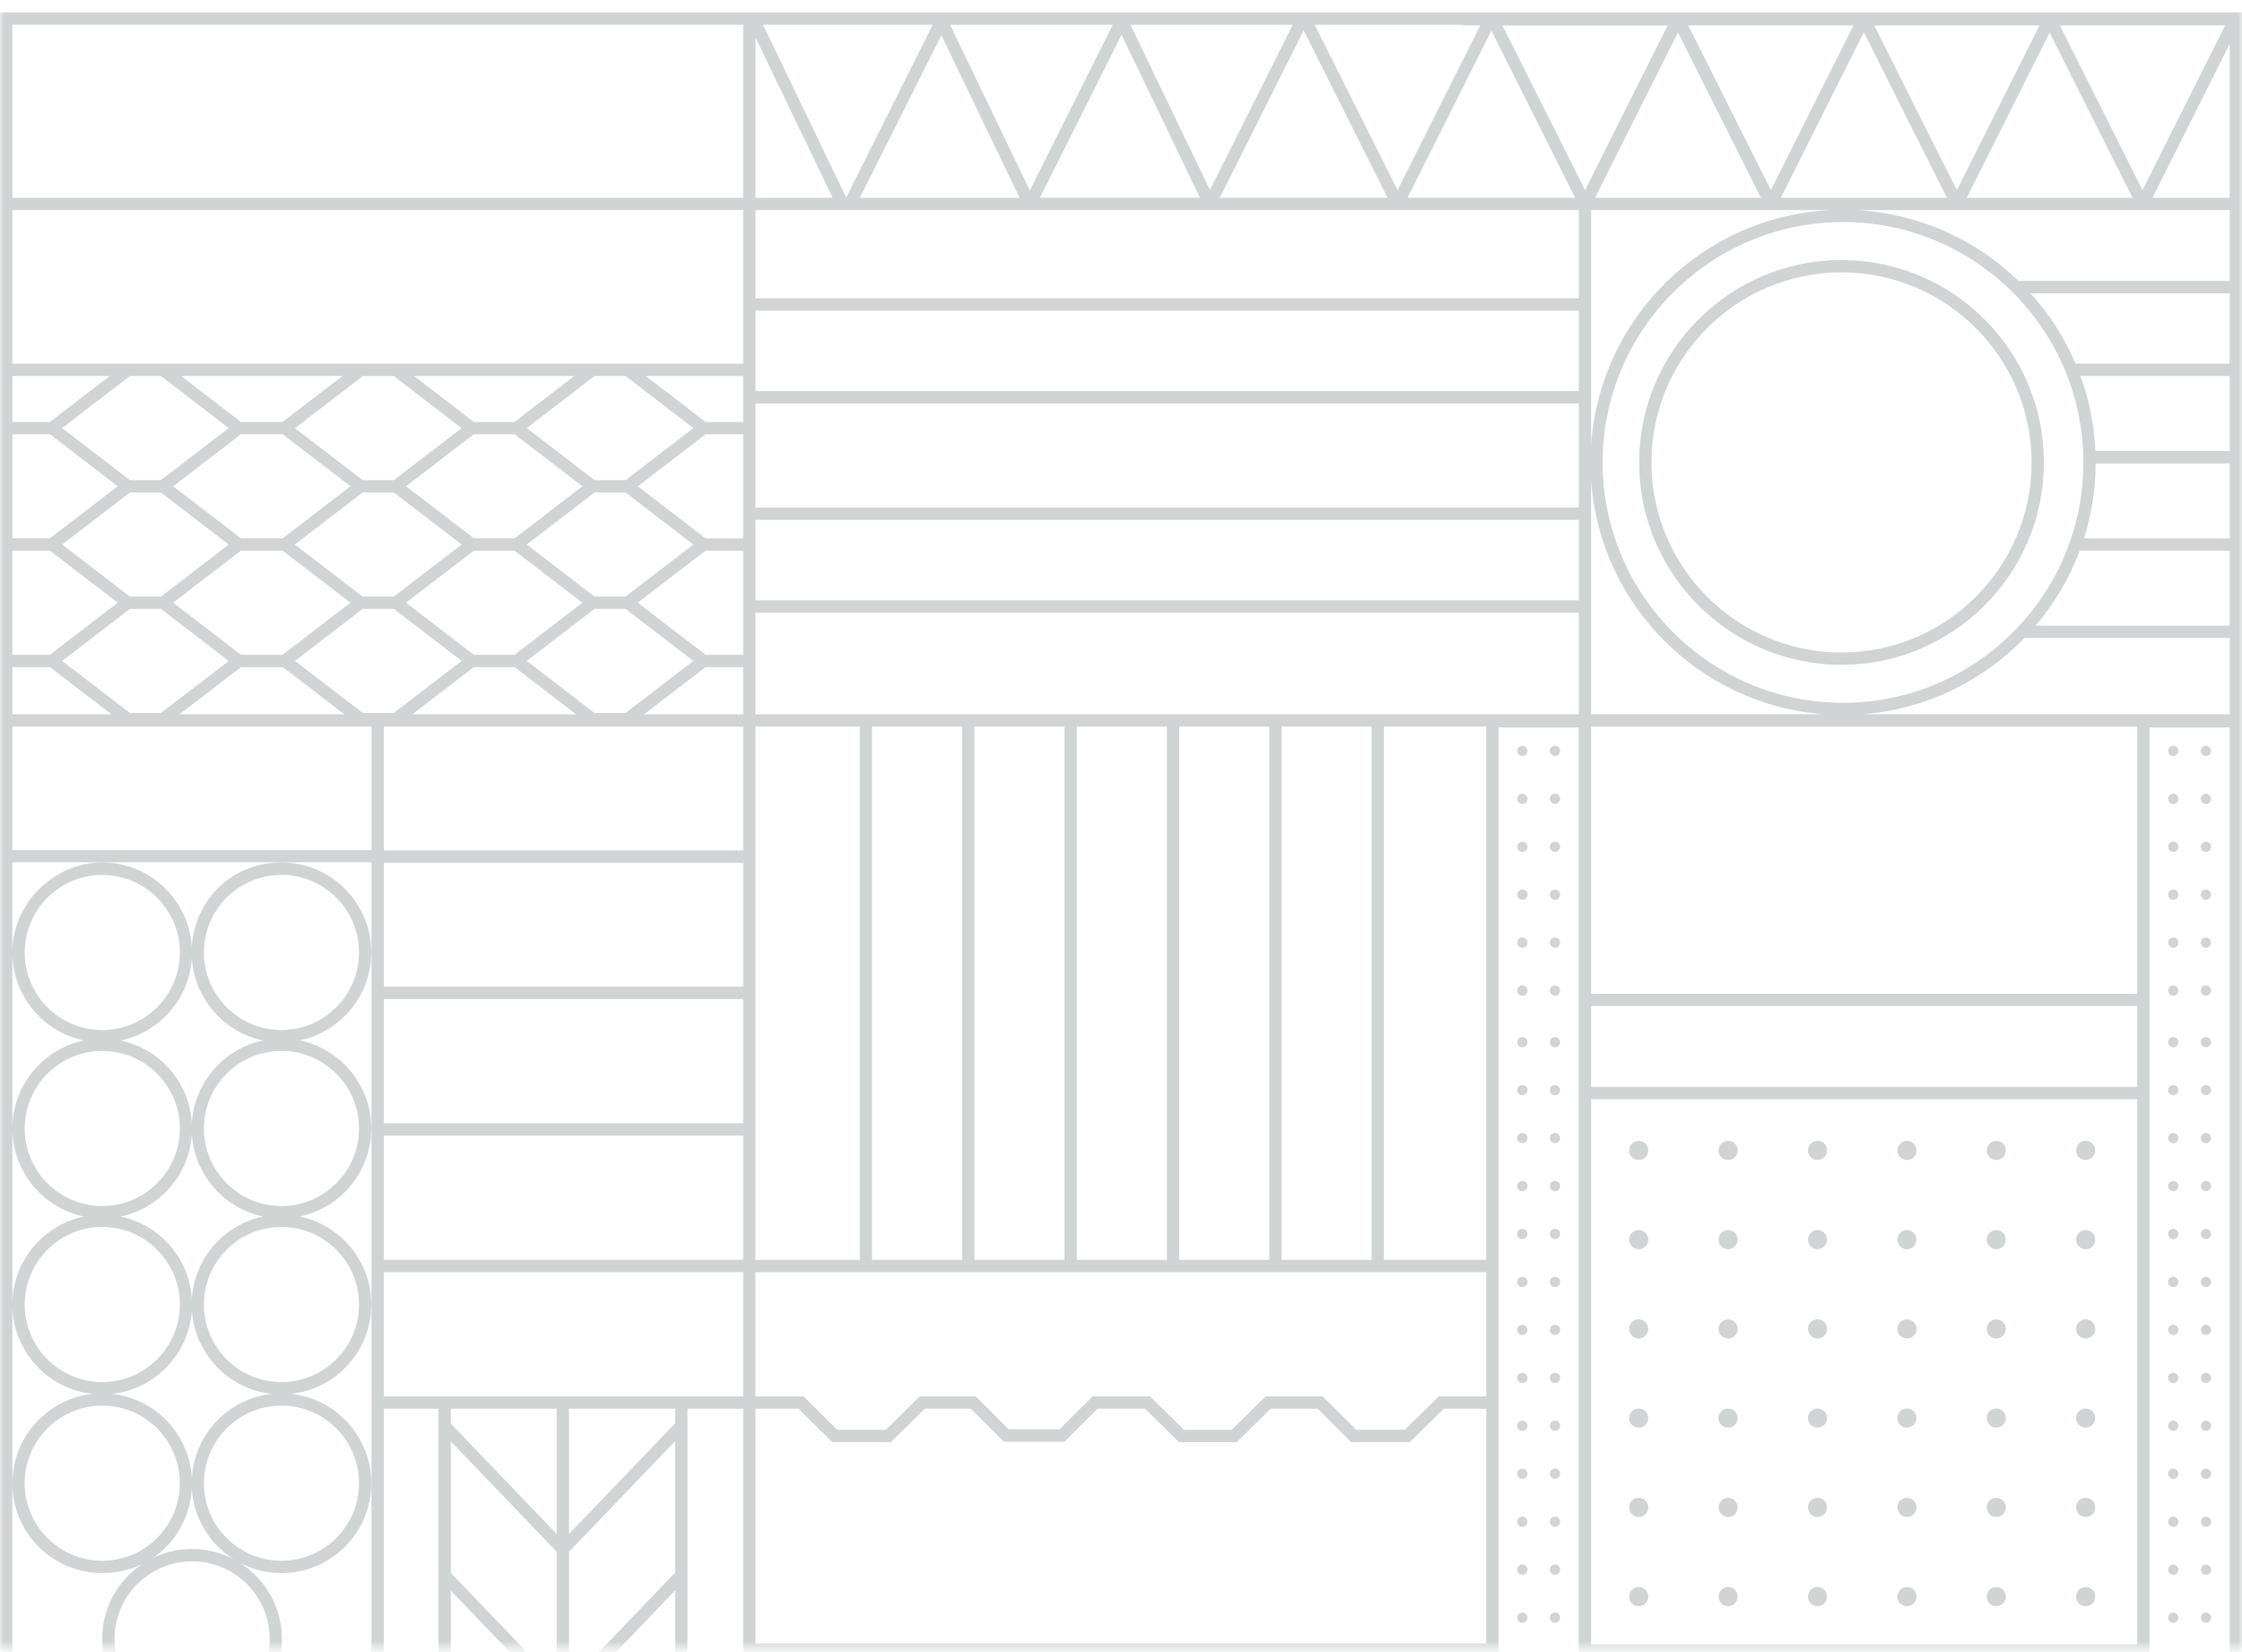 <svg width="304" height="224" viewBox="0 0 304 224" fill="none" xmlns="http://www.w3.org/2000/svg">
<mask id="mask0_1287_8384" style="mask-type:alpha" maskUnits="userSpaceOnUse" x="0" y="0" width="304" height="224">
<rect y="0.438" width="304" height="223" fill="#D9D9D9"/>
</mask>
<g mask="url(#mask0_1287_8384)">
<path d="M100.768 26.815L1.678 26.815L1.678 3.352L100.768 3.352L100.768 26.815ZM302.329 399.243L291.459 399.243L291.459 98.637L302.329 98.637L302.329 399.243ZM215.742 326.971L288.592 399.236L215.742 399.236L215.742 326.971ZM203.194 98.637L214.064 98.637L214.064 399.243L203.194 399.243L203.194 98.637ZM102.439 388.251L201.529 388.251L201.529 399.243L102.439 399.243L102.439 388.251ZM1.678 388.251L5.618 388.251L5.618 399.243L1.678 399.243L1.678 388.251ZM14.875 50.985L6.756 57.214L1.678 57.214L1.678 50.985L14.875 50.985ZM100.768 49.314L1.678 49.314L1.678 28.48L100.768 28.48L100.768 49.314ZM302.329 26.815L291.864 26.815L302.329 5.936L302.329 26.815ZM252.555 96.843C261.144 96.181 268.851 92.344 274.508 86.5L302.329 86.5L302.329 96.843L252.555 96.843ZM289.787 134.744L215.741 134.744L215.741 98.521L289.787 98.521L289.787 134.744ZM289.787 311.511L216.423 311.511L289.787 238.738L289.787 311.511ZM289.787 325.801L289.787 398.066L216.937 325.801L289.787 325.801ZM289.787 147.362L215.741 147.362L215.741 136.415L289.787 136.415L289.787 147.362ZM215.741 237.241L288.926 237.241L215.742 309.84L215.741 237.241ZM215.741 224.622L289.787 224.622L289.787 235.569L215.741 235.569L215.741 224.622ZM215.741 149.033L289.787 149.033L289.787 222.951L215.741 222.951L215.741 149.033ZM289.787 324.13L215.742 324.13L215.742 313.183L289.787 313.183L289.787 324.13ZM201.522 170.812L187.65 170.812L187.65 98.515L201.522 98.515L201.522 170.812ZM102.439 325.325L201.529 325.325L201.529 386.579L102.439 386.579L102.439 325.325ZM36.57 222.212C36.57 228.01 31.851 232.728 26.053 232.728C20.255 232.728 15.537 228.01 15.537 222.212C15.537 216.413 20.255 211.695 26.053 211.695C31.851 211.695 36.57 216.413 36.57 222.212ZM50.371 116.931L50.371 311.511L26.683 311.511L26.683 264.541C29.852 264.129 32.308 261.417 32.308 258.138C32.308 254.577 29.409 251.678 25.848 251.678C22.286 251.678 19.387 254.577 19.387 258.138C19.387 261.417 21.843 264.129 25.012 264.541L25.012 311.511L1.671 311.511L1.671 201.114C1.678 207.832 7.142 213.289 13.859 213.289C20.576 213.289 25.622 208.224 26.008 201.847C26.259 205.884 28.47 209.394 31.71 211.425C30.013 210.532 28.091 210.017 26.04 210.017C19.317 210.017 13.853 215.488 13.853 222.205C13.853 228.923 19.323 234.393 26.04 234.393C32.758 234.393 38.228 228.923 38.228 222.205C38.228 217.853 35.927 214.035 32.488 211.881C34.185 212.775 36.107 213.289 38.157 213.289C44.881 213.289 50.345 207.819 50.345 201.101C50.345 194.828 45.582 189.653 39.482 188.991C45.582 188.329 50.345 183.148 50.345 176.874C50.345 171.005 46.173 166.087 40.639 164.937C46.173 163.786 50.345 158.875 50.345 153C50.345 147.124 46.173 142.213 40.639 141.063C46.173 139.912 50.345 135.001 50.345 129.126C50.345 122.402 44.875 116.938 38.157 116.938C31.44 116.938 26.394 122.003 26.008 128.38C25.616 122.01 20.326 116.938 13.859 116.938C7.392 116.938 1.678 122.402 1.671 129.113L1.671 116.918L50.371 116.918L50.371 116.931ZM1.678 98.515L50.377 98.515L50.377 115.26L1.678 115.26L1.678 98.515ZM1.678 90.454L6.782 90.454L15.113 96.85L1.678 96.85L1.678 90.454ZM1.678 74.673L6.782 74.673L15.961 81.718L6.756 88.782L1.671 88.782L1.671 74.673L1.678 74.673ZM31.016 58.043L21.817 65.101L17.619 65.101L8.421 58.043L17.613 50.985L21.817 50.985L31.009 58.043L31.016 58.043ZM38.312 57.214L32.681 57.214L24.562 50.985L46.431 50.985L38.312 57.214ZM62.597 58.043L53.399 65.101L49.175 65.101L39.989 58.056L49.194 50.991L53.399 50.991L62.591 58.05L62.597 58.043ZM69.758 57.214L64.262 57.214L56.143 50.985L77.871 50.985L69.752 57.214L69.758 57.214ZM94.018 58.043L84.819 65.101L80.622 65.101L71.423 58.043L80.615 50.985L84.819 50.985L94.012 58.043L94.018 58.043ZM100.768 57.214L95.689 57.214L87.571 50.985L100.768 50.985L100.768 57.214ZM214.07 40.443L102.439 40.443L102.439 28.48L214.07 28.48L214.07 40.443ZM102.439 5.075L112.904 26.815L102.439 26.815L102.439 5.075ZM279.316 3.455L301.705 3.455L290.507 25.78L279.309 3.455L279.316 3.455ZM302.329 38.096L273.711 38.096C267.944 32.517 260.237 28.93 251.707 28.486L302.329 28.486L302.329 38.096ZM302.329 49.314L281.437 49.314C279.939 45.791 277.863 42.57 275.33 39.768L302.329 39.768L302.329 49.314ZM302.329 61.154L284.124 61.154C283.963 57.599 283.269 54.18 282.099 50.985L302.329 50.985L302.329 61.154ZM302.329 73.001L282.575 73.001C283.591 69.787 284.143 66.374 284.156 62.832L302.329 62.832L302.329 73.001ZM217.31 62.697C217.31 44.724 231.928 30.106 249.901 30.106C267.874 30.106 282.491 44.724 282.491 62.697C282.491 80.67 267.874 95.288 249.901 95.288C231.928 95.288 217.31 80.67 217.31 62.697ZM215.741 65.198C216.963 82.046 230.417 95.551 247.246 96.843L215.741 96.843L215.741 65.198ZM102.439 83.068L214.07 83.068L214.07 96.85L102.439 96.85L102.439 83.068ZM173.772 98.515L185.979 98.515L185.979 170.812L173.772 170.812L173.772 98.515ZM201.522 189.332L195.088 189.332L190.485 193.857L183.896 193.857L179.339 189.332L171.606 189.332L167.003 193.863L160.543 193.863L155.947 189.332L148.149 189.332L143.656 193.793L136.791 193.793L132.33 189.332L124.712 189.332L120.11 193.857L113.521 193.857L108.963 189.332L102.432 189.332L102.432 172.483L201.522 172.483L201.522 189.332ZM102.439 222.829L102.439 191.003L108.282 191.003L112.84 195.528L120.804 195.528L125.407 191.003L131.648 191.003L136.11 195.464L144.35 195.464L148.844 191.003L155.265 191.003L159.862 195.535L167.691 195.535L172.294 191.003L178.658 191.003L183.215 195.528L191.173 195.528L195.776 191.003L201.522 191.003L201.522 222.829L102.432 222.829L102.439 222.829ZM201.522 273.932L152.116 224.712L102.439 274.196L102.439 224.494L201.529 224.494L201.529 273.926L201.522 273.932ZM201.522 274.601L201.522 323.648L152.283 323.648L201.522 274.601ZM111.644 267.382L118.554 274.267L111.644 281.151L104.734 274.267L111.644 267.382ZM119.737 259.321L126.647 266.206L119.737 273.09L112.827 266.206L119.737 259.321ZM127.83 251.26L134.74 258.145L127.83 265.029L120.92 258.145L127.83 251.26ZM135.93 243.193L142.84 250.078L135.93 256.962L129.019 250.078L135.93 243.193ZM144.023 235.132L150.933 242.017L144.023 248.901L137.112 242.017L144.023 235.132ZM152.116 240.834L145.205 233.949L152.116 227.065L159.026 233.949L152.116 240.834ZM160.209 248.901L153.298 242.017L160.209 235.132L167.119 242.017L160.209 248.901ZM168.302 256.962L161.391 250.078L168.302 243.193L175.212 250.078L168.302 256.962ZM176.395 265.023L169.485 258.138L176.395 251.254L183.305 258.138L176.395 265.023ZM184.488 273.09L177.578 266.206L184.488 259.321L191.398 266.206L184.488 273.09ZM192.587 281.151L185.677 274.267L192.587 267.382L199.498 274.267L192.587 281.151ZM184.488 289.212L177.578 282.328L184.488 275.443L191.398 282.328L184.488 289.212ZM176.395 297.273L169.485 290.388L176.395 283.504L183.305 290.388L176.395 297.273ZM168.302 305.34L161.392 298.456L168.302 291.571L175.212 298.456L168.302 305.34ZM160.209 313.401L153.298 306.517L160.209 299.632L167.119 306.517L160.209 313.401ZM152.116 307.699L159.026 314.584L152.116 321.469L145.205 314.584L152.116 307.699ZM144.023 299.632L150.933 306.517L144.023 313.401L137.112 306.517L144.023 299.632ZM135.93 291.571L142.84 298.456L135.93 305.34L129.019 298.456L135.93 291.571ZM127.83 283.51L134.74 290.395L127.83 297.279L120.92 290.395L127.83 283.51ZM126.647 282.328L119.737 289.212L112.827 282.328L119.737 275.443L126.647 282.328ZM134.74 274.267L127.83 281.151L120.92 274.267L127.83 267.382L134.74 274.267ZM142.84 266.206L135.93 273.09L129.019 266.206L135.93 259.321L142.84 266.206ZM150.933 258.138L144.023 265.023L137.112 258.138L144.023 251.254L150.933 258.138ZM152.116 256.962L145.205 250.078L152.116 243.193L159.026 250.078L152.116 256.962ZM160.209 265.023L153.298 258.138L160.209 251.254L167.119 258.138L160.209 265.023ZM168.302 273.09L161.391 266.206L168.302 259.321L175.212 266.206L168.302 273.09ZM169.485 274.267L176.395 267.382L183.305 274.267L176.395 281.151L169.485 274.267ZM161.391 282.328L168.302 275.443L175.212 282.328L168.302 289.212L161.391 282.328ZM153.298 290.395L160.209 283.51L167.119 290.395L160.209 297.279L153.298 290.395ZM152.116 291.571L159.026 298.456L152.116 305.34L145.205 298.456L152.116 291.571ZM144.023 283.51L150.933 290.395L144.023 297.279L137.112 290.395L144.023 283.51ZM142.84 282.328L135.93 289.212L129.019 282.328L135.93 275.443L142.84 282.328ZM150.933 274.267L144.023 281.151L137.112 274.267L144.023 267.382L150.933 274.267ZM152.116 273.09L145.205 266.206L152.116 259.321L159.026 266.206L152.116 273.09ZM159.026 282.328L152.116 289.212L145.205 282.328L152.116 275.443L159.026 282.328ZM153.298 274.267L160.209 267.382L167.119 274.267L160.209 281.151L153.298 274.267ZM102.439 274.337L151.949 323.654L102.439 323.654L102.439 274.337ZM52.042 191.003L59.46 191.003L59.46 311.511L52.042 311.511L52.042 191.003ZM52.042 153.97L100.761 153.97L100.761 170.818L52.042 170.818L52.042 153.97ZM52.042 135.451L100.761 135.451L100.761 152.299L52.042 152.299L52.042 135.451ZM52.042 116.983L100.761 116.983L100.761 133.779L52.042 133.779L52.042 116.983ZM100.768 189.332L52.049 189.332L52.049 172.483L100.768 172.483L100.768 189.332ZM93.215 191.003L100.768 191.003L100.768 311.511L93.215 311.511L93.215 191.003ZM91.543 296.592L91.543 311.511L77.234 311.511L91.543 296.592ZM61.132 296.624L75.409 311.511L61.132 311.511L61.132 296.624ZM91.543 192.983L77.157 207.986L77.157 191.003L91.543 191.003L91.543 192.983ZM77.157 291.353L91.543 276.356L91.543 294.181L77.157 309.184L77.157 291.359L77.157 291.353ZM61.132 276.388L75.486 291.353L75.486 309.178L61.132 294.213L61.132 276.388ZM75.486 228.222L61.132 213.257L61.132 195.432L75.486 210.397L75.486 228.222ZM91.543 213.225L77.157 228.222L77.157 210.397L91.543 195.4L91.543 213.225ZM91.543 233.461L77.157 248.464L77.157 230.639L91.543 215.642L91.543 233.467L91.543 233.461ZM91.543 253.703L77.157 268.706L77.157 250.881L91.543 235.884L91.543 253.709L91.543 253.703ZM75.486 271.117L75.486 288.942L61.132 273.977L61.132 256.152L75.486 271.117ZM75.486 250.875L75.486 268.7L61.132 253.735L61.132 235.91L75.486 250.875ZM75.486 248.458L61.132 233.493L61.132 215.668L75.486 230.632L75.486 248.458ZM91.543 273.939L77.157 288.936L77.157 271.11L91.543 256.107L91.543 273.932L91.543 273.939ZM75.486 191.003L75.486 207.986L61.132 193.021L61.132 191.003L75.486 191.003ZM116.574 170.812L102.432 170.812L102.432 98.515L116.574 98.515L116.574 170.812ZM130.459 170.812L118.246 170.812L118.246 98.515L130.459 98.515L130.459 170.812ZM144.338 170.812L132.124 170.812L132.124 98.515L144.338 98.515L144.338 170.812ZM158.222 170.812L146.009 170.812L146.009 98.515L158.222 98.515L158.222 170.812ZM159.894 98.515L172.101 98.515L172.101 170.812L159.894 170.812L159.894 98.515ZM100.768 115.311L52.049 115.311L52.049 98.515L100.768 98.515L100.768 115.311ZM32.661 90.454L38.357 90.454L46.688 96.85L24.331 96.85L32.661 90.454ZM17.619 82.554L21.823 82.554L31.016 89.612L21.823 96.67L17.619 96.67L8.427 89.612L17.619 82.554ZM48.912 65.969L48.886 65.937L48.912 65.905L48.912 65.969ZM53.399 66.772L62.591 73.831L53.399 80.889L49.169 80.889L39.977 73.831L49.169 66.772L53.399 66.772ZM84.819 66.772L94.012 73.831L84.819 80.889L80.615 80.889L71.423 73.831L80.615 66.772L84.819 66.772ZM214.07 53.029L102.439 53.029L102.439 42.12L214.07 42.12L214.07 53.029ZM102.439 70.481L214.07 70.481L214.07 81.39L102.439 81.39L102.439 70.481ZM95.664 90.454L100.768 90.454L100.768 96.85L87.333 96.85L95.664 90.454ZM64.243 90.454L69.784 90.454L78.115 96.85L55.918 96.85L64.249 90.454L64.243 90.454ZM84.819 82.553L94.012 89.612L84.819 96.67L80.615 96.67L71.423 89.612L80.615 82.553L84.819 82.553ZM214.07 68.817L102.439 68.817L102.439 54.7L214.07 54.7L214.07 68.817ZM95.657 74.673L100.761 74.673L100.761 88.782L95.677 88.782L86.471 81.718L95.651 74.673L95.657 74.673ZM64.236 74.673L69.784 74.673L78.963 81.718L69.758 88.782L64.256 88.782L55.051 81.718L64.23 74.673L64.236 74.673ZM49.175 82.554L53.405 82.553L62.597 89.612L53.405 96.67L49.201 96.67L39.996 89.605L49.175 82.56L49.175 82.554ZM38.601 89.618L38.607 89.618L38.601 89.637L38.601 89.618ZM48.912 81.75L48.886 81.718L48.912 81.686L48.912 81.75ZM32.681 88.782L23.476 81.718L32.655 74.673L38.337 74.673L47.517 81.718L38.312 88.782L32.674 88.782L32.681 88.782ZM248.094 28.486C230.873 29.386 216.989 43.065 215.741 60.203L215.741 28.486L248.094 28.486ZM202.217 4.156L213.575 26.809L190.858 26.809L202.217 4.156ZM176.768 4.117L188.145 26.809L165.39 26.809L176.768 4.117ZM153.279 3.365L175.283 3.365L164.059 25.754L153.286 3.365L153.279 3.365ZM152.077 4.715L162.709 26.809L141.001 26.809L152.077 4.715ZM128.82 3.365L150.888 3.365L139.632 25.819L128.826 3.365L128.82 3.365ZM114.736 26.77L103.467 3.359L126.474 3.359L114.736 26.77ZM127.637 4.766L138.25 26.815L116.587 26.815L127.644 4.766L127.637 4.766ZM200.7 3.455L189.502 25.78L178.259 3.359L198.25 3.359L198.25 3.449L200.693 3.449L200.7 3.455ZM277.921 4.413L289.151 26.815L266.685 26.815L277.915 4.413L277.921 4.413ZM254.143 3.455L276.532 3.455L265.335 25.78L254.137 3.455L254.143 3.455ZM252.729 4.368L263.985 26.815L241.473 26.815L252.729 4.368ZM228.926 3.455L251.315 3.455L240.117 25.78L228.919 3.455L228.926 3.455ZM214.925 25.787L203.727 3.462L226.117 3.462L214.919 25.787L214.925 25.787ZM227.524 4.394L238.767 26.815L216.281 26.815L227.524 4.394ZM95.657 58.885L100.761 58.885L100.761 73.001L95.683 73.001L86.478 65.937L95.664 58.892L95.657 58.885ZM64.236 58.885L69.784 58.885L78.97 65.93L69.765 72.995L64.269 72.995L55.057 65.93L64.243 58.885L64.236 58.885ZM32.655 58.885L38.337 58.885L47.523 65.93L38.318 72.995L32.687 72.995L23.482 65.93L32.668 58.885L32.655 58.885ZM17.619 66.772L21.823 66.772L31.016 73.831L21.823 80.889L17.619 80.889L8.427 73.831L17.619 66.772ZM25.854 262.927C23.212 262.927 21.065 260.78 21.065 258.138C21.065 255.496 23.212 253.349 25.854 253.349C28.496 253.349 30.643 255.496 30.643 258.138C30.643 260.78 28.496 262.927 25.854 262.927ZM46.206 336.845L1.678 336.845L1.678 325.325L69.642 325.325C60.167 325.473 51.727 329.941 46.206 336.845ZM41.172 355.93C41.172 339.969 54.157 326.978 70.125 326.978C86.092 326.978 99.077 339.962 99.077 355.93C99.077 371.897 86.092 384.882 70.125 384.882C54.157 384.882 41.172 371.897 41.172 355.93ZM1.678 363.952L40.575 363.952C41.687 368.034 43.621 371.782 46.186 374.996L1.671 374.996L1.671 363.952L1.678 363.952ZM40.169 349.566L1.671 349.566L1.671 338.516L44.952 338.516C42.676 341.794 41.024 345.529 40.169 349.566ZM1.678 351.237L39.867 351.237C39.63 352.767 39.507 354.336 39.507 355.936C39.507 358.115 39.739 360.237 40.176 362.287L1.684 362.287L1.684 351.244L1.678 351.237ZM1.678 176.887C1.678 183.154 6.441 188.322 12.541 188.991C6.447 189.653 1.684 194.828 1.678 201.089L1.678 176.887ZM1.678 153.019C1.678 158.881 5.856 163.792 11.384 164.943C5.856 166.094 1.684 170.998 1.678 176.867L1.678 153.025L1.678 153.019ZM13.866 139.661C8.067 139.661 3.349 134.943 3.349 129.145C3.349 123.347 8.067 118.628 13.866 118.628C19.664 118.628 24.382 123.347 24.382 129.145C24.382 134.943 19.664 139.661 13.866 139.661ZM27.647 129.138C27.647 123.34 32.366 118.622 38.164 118.622C43.962 118.622 48.68 123.34 48.68 129.138C48.68 134.937 43.962 139.655 38.164 139.655C32.366 139.655 27.647 134.937 27.647 129.138ZM27.647 153.006C27.647 147.208 32.366 142.49 38.164 142.49C43.962 142.49 48.68 147.208 48.68 153.006C48.68 158.804 43.962 163.523 38.164 163.523C32.366 163.523 27.647 158.804 27.647 153.006ZM27.647 176.874C27.647 171.076 32.366 166.357 38.164 166.357C43.962 166.357 48.68 171.076 48.68 176.874C48.68 182.672 43.962 187.39 38.164 187.39C32.366 187.39 27.647 182.672 27.647 176.874ZM38.164 190.585C43.962 190.585 48.68 195.303 48.68 201.101C48.68 206.9 43.962 211.618 38.164 211.618C32.366 211.618 27.647 206.9 27.647 201.101C27.647 195.303 32.366 190.585 38.164 190.585ZM24.382 201.101C24.382 206.9 19.664 211.618 13.866 211.618C8.067 211.618 3.349 206.9 3.349 201.101C3.349 195.303 8.067 190.585 13.866 190.585C19.664 190.585 24.382 195.303 24.382 201.101ZM24.382 176.874C24.382 182.672 19.664 187.39 13.866 187.39C8.067 187.39 3.349 182.672 3.349 176.874C3.349 171.076 8.067 166.357 13.866 166.357C19.664 166.357 24.382 171.076 24.382 176.874ZM26.015 153.758C26.355 159.293 30.386 163.844 35.683 164.943C30.386 166.042 26.349 170.593 26.015 176.128C25.674 170.593 21.643 166.042 16.347 164.943C21.643 163.844 25.674 159.293 26.015 153.758ZM24.382 153.006C24.382 158.804 19.664 163.523 13.866 163.523C8.067 163.523 3.349 158.804 3.349 153.006C3.349 147.208 8.067 142.49 13.866 142.49C19.664 142.49 24.382 147.208 24.382 153.006ZM26.015 200.356C25.648 194.429 21.046 189.627 15.19 188.991C21.039 188.354 25.648 183.553 26.015 177.626C26.381 183.553 30.984 188.354 36.84 188.991C30.99 189.627 26.381 194.423 26.015 200.356ZM26.015 129.89C26.355 135.425 30.386 139.976 35.683 141.075C30.386 142.175 26.349 146.726 26.015 152.26C25.674 146.726 21.643 142.175 16.347 141.075C21.643 139.976 25.674 135.425 26.015 129.89ZM1.678 129.151C1.678 135.014 5.856 139.925 11.384 141.075C5.856 142.226 1.684 147.131 1.678 153L1.678 129.158L1.678 129.151ZM100.768 323.654L1.678 323.654L1.678 313.183L100.768 313.183L100.768 323.654ZM302.329 84.829L276.018 84.829C278.557 81.84 280.595 78.407 281.996 74.666L302.329 74.666L302.329 84.829ZM1.678 58.885L6.782 58.885L15.967 65.93L6.756 72.995L1.678 72.995L1.678 58.879L1.678 58.885ZM1.678 386.579L1.678 376.674L47.62 376.674C53.219 382.742 61.234 386.554 70.125 386.554C87.011 386.554 100.748 372.817 100.748 355.93C100.748 339.043 87.275 325.583 70.607 325.319L100.768 325.319L100.768 386.573L1.678 386.573L1.678 386.579ZM96.956 388.251L100.768 388.251L100.768 399.243L96.956 399.243L96.956 388.251ZM91.685 388.251L95.291 388.251L95.291 399.243L91.685 399.243L91.685 388.251ZM86.407 388.251L90.013 388.251L90.013 399.243L86.407 399.243L86.407 388.251ZM81.13 388.251L84.736 388.251L84.736 399.243L81.13 399.243L81.13 388.251ZM75.859 388.251L79.465 388.251L79.465 399.243L75.859 399.243L75.859 388.251ZM70.581 388.251L74.187 388.251L74.187 399.243L70.581 399.243L70.581 388.251ZM65.31 388.251L68.91 388.251L68.91 399.243L65.31 399.243L65.31 388.251ZM60.032 388.251L63.639 388.251L63.639 399.243L60.032 399.243L60.032 388.251ZM54.755 388.251L58.361 388.251L58.361 399.243L54.755 399.243L54.755 388.251ZM49.484 388.251L53.09 388.251L53.09 399.243L49.484 399.243L49.484 388.251ZM44.206 388.251L47.812 388.251L47.812 399.243L44.206 399.243L44.206 388.251ZM38.935 388.251L42.535 388.251L42.535 399.243L38.935 399.243L38.935 388.251ZM33.658 388.251L37.264 388.251L37.264 399.243L33.658 399.243L33.658 388.251ZM28.38 388.251L31.986 388.251L31.986 399.243L28.38 399.243L28.38 388.251ZM23.109 388.251L26.715 388.251L26.715 399.243L23.109 399.243L23.109 388.251ZM17.832 388.251L21.438 388.251L21.438 399.243L17.832 399.243L17.832 388.251ZM12.561 388.251L16.167 388.251L16.167 399.243L12.561 399.243L12.561 388.251ZM10.889 399.243L7.289 399.243L7.289 388.251L10.889 388.251L10.889 399.243ZM201.522 400.914L304 400.914L304 1.681L-9.59372e-05 1.681L-6.10352e-05 400.914L201.522 400.914Z" fill="#D1D4D5"/>
<path d="M299.11 161.508C299.496 161.508 299.805 161.193 299.805 160.814C299.805 160.434 299.49 160.119 299.11 160.119C298.731 160.119 298.416 160.434 298.416 160.814C298.416 161.193 298.731 161.508 299.11 161.508Z" fill="#D1D4D5"/>
<path d="M299.11 168.008C299.496 168.008 299.805 167.693 299.805 167.314C299.805 166.934 299.49 166.619 299.11 166.619C298.731 166.619 298.416 166.934 298.416 167.314C298.416 167.693 298.731 168.008 299.11 168.008Z" fill="#D1D4D5"/>
<path d="M299.11 174.508C299.496 174.508 299.805 174.193 299.805 173.814C299.805 173.434 299.49 173.119 299.11 173.119C298.731 173.119 298.416 173.434 298.416 173.814C298.416 174.193 298.731 174.508 299.11 174.508Z" fill="#D1D4D5"/>
<path d="M299.11 181.008C299.496 181.008 299.805 180.693 299.805 180.314C299.805 179.934 299.49 179.619 299.11 179.619C298.731 179.619 298.416 179.934 298.416 180.314C298.416 180.693 298.731 181.008 299.11 181.008Z" fill="#D1D4D5"/>
<path d="M299.11 187.516C299.496 187.516 299.805 187.201 299.805 186.821C299.805 186.442 299.49 186.127 299.11 186.127C298.731 186.127 298.416 186.442 298.416 186.821C298.416 187.201 298.731 187.516 299.11 187.516Z" fill="#D1D4D5"/>
<path d="M299.11 194.008C299.496 194.008 299.805 193.693 299.805 193.314C299.805 192.934 299.49 192.619 299.11 192.619C298.731 192.619 298.416 192.934 298.416 193.314C298.416 193.693 298.731 194.008 299.11 194.008Z" fill="#D1D4D5"/>
<path d="M299.11 200.516C299.496 200.516 299.805 200.201 299.805 199.821C299.805 199.442 299.49 199.127 299.11 199.127C298.731 199.127 298.416 199.442 298.416 199.821C298.416 200.201 298.731 200.516 299.11 200.516Z" fill="#D1D4D5"/>
<path d="M299.11 207.016C299.496 207.016 299.805 206.701 299.805 206.321C299.805 205.942 299.49 205.627 299.11 205.627C298.731 205.627 298.416 205.942 298.416 206.321C298.416 206.701 298.731 207.016 299.11 207.016Z" fill="#D1D4D5"/>
<path d="M299.11 213.523C299.496 213.523 299.805 213.208 299.805 212.829C299.805 212.45 299.49 212.135 299.11 212.135C298.731 212.135 298.416 212.45 298.416 212.829C298.416 213.208 298.731 213.523 299.11 213.523Z" fill="#D1D4D5"/>
<path d="M299.11 220.023C299.496 220.023 299.805 219.708 299.805 219.329C299.805 218.95 299.49 218.635 299.11 218.635C298.731 218.635 298.416 218.95 298.416 219.329C298.416 219.708 298.731 220.023 299.11 220.023Z" fill="#D1D4D5"/>
<path d="M294.681 161.508C295.066 161.508 295.375 161.193 295.375 160.814C295.375 160.434 295.06 160.119 294.681 160.119C294.301 160.119 293.987 160.434 293.987 160.814C293.987 161.193 294.301 161.508 294.681 161.508Z" fill="#D1D4D5"/>
<path d="M299.11 155.008C299.496 155.008 299.805 154.693 299.805 154.314C299.805 153.934 299.49 153.619 299.11 153.619C298.731 153.619 298.416 153.934 298.416 154.314C298.416 154.693 298.731 155.008 299.11 155.008Z" fill="#D1D4D5"/>
<path d="M294.681 155.008C295.066 155.008 295.375 154.693 295.375 154.314C295.375 153.934 295.06 153.619 294.681 153.619C294.301 153.619 293.987 153.934 293.987 154.314C293.987 154.693 294.301 155.008 294.681 155.008Z" fill="#D1D4D5"/>
<path d="M299.11 148.5C299.496 148.5 299.805 148.185 299.805 147.806C299.805 147.427 299.49 147.112 299.11 147.112C298.731 147.112 298.416 147.427 298.416 147.806C298.416 148.185 298.731 148.5 299.11 148.5Z" fill="#D1D4D5"/>
<path d="M294.681 148.5C295.066 148.5 295.375 148.185 295.375 147.806C295.375 147.427 295.06 147.112 294.681 147.112C294.301 147.112 293.987 147.427 293.987 147.806C293.987 148.185 294.301 148.5 294.681 148.5Z" fill="#D1D4D5"/>
<path d="M299.11 142C299.496 142 299.805 141.685 299.805 141.306C299.805 140.927 299.49 140.612 299.11 140.612C298.731 140.612 298.416 140.927 298.416 141.306C298.416 141.685 298.731 142 299.11 142Z" fill="#D1D4D5"/>
<path d="M294.681 142C295.066 142 295.375 141.685 295.375 141.306C295.375 140.927 295.06 140.612 294.681 140.612C294.301 140.612 293.987 140.927 293.987 141.306C293.987 141.685 294.301 142 294.681 142Z" fill="#D1D4D5"/>
<path d="M294.681 168.008C295.066 168.008 295.375 167.693 295.375 167.314C295.375 166.934 295.06 166.619 294.681 166.619C294.301 166.619 293.987 166.934 293.987 167.314C293.987 167.693 294.301 168.008 294.681 168.008Z" fill="#D1D4D5"/>
<path d="M299.11 128.508C299.496 128.508 299.805 128.193 299.805 127.814C299.805 127.434 299.49 127.119 299.11 127.119C298.731 127.119 298.416 127.434 298.416 127.814C298.416 128.193 298.731 128.508 299.11 128.508Z" fill="#D1D4D5"/>
<path d="M299.11 135.008C299.496 135.008 299.805 134.693 299.805 134.314C299.805 133.934 299.49 133.619 299.11 133.619C298.731 133.619 298.416 133.934 298.416 134.314C298.416 134.693 298.731 135.008 299.11 135.008Z" fill="#D1D4D5"/>
<path d="M294.681 128.508C295.066 128.508 295.375 128.193 295.375 127.814C295.375 127.434 295.06 127.119 294.681 127.119C294.301 127.119 293.987 127.434 293.987 127.814C293.987 128.193 294.301 128.508 294.681 128.508Z" fill="#D1D4D5"/>
<path d="M299.11 122C299.496 122 299.805 121.685 299.805 121.306C299.805 120.926 299.49 120.612 299.11 120.612C298.731 120.612 298.416 120.926 298.416 121.306C298.416 121.685 298.731 122 299.11 122Z" fill="#D1D4D5"/>
<path d="M294.681 122C295.066 122 295.375 121.685 295.375 121.306C295.375 120.926 295.06 120.612 294.681 120.612C294.301 120.612 293.987 120.926 293.987 121.306C293.987 121.685 294.301 122 294.681 122Z" fill="#D1D4D5"/>
<path d="M299.11 115.508C299.496 115.508 299.805 115.193 299.805 114.814C299.805 114.434 299.49 114.119 299.11 114.119C298.731 114.119 298.416 114.434 298.416 114.814C298.416 115.193 298.731 115.508 299.11 115.508Z" fill="#D1D4D5"/>
<path d="M294.681 115.508C295.066 115.508 295.375 115.193 295.375 114.814C295.375 114.434 295.06 114.119 294.681 114.119C294.301 114.119 293.987 114.434 293.987 114.814C293.987 115.193 294.301 115.508 294.681 115.508Z" fill="#D1D4D5"/>
<path d="M299.11 109.008C299.496 109.008 299.805 108.693 299.805 108.314C299.805 107.934 299.49 107.619 299.11 107.619C298.731 107.619 298.416 107.934 298.416 108.314C298.416 108.693 298.731 109.008 299.11 109.008Z" fill="#D1D4D5"/>
<path d="M294.681 109.008C295.066 109.008 295.375 108.693 295.375 108.314C295.375 107.934 295.06 107.619 294.681 107.619C294.301 107.619 293.987 107.934 293.987 108.314C293.987 108.693 294.301 109.008 294.681 109.008Z" fill="#D1D4D5"/>
<path d="M294.681 135.008C295.066 135.008 295.375 134.693 295.375 134.314C295.375 133.934 295.06 133.619 294.681 133.619C294.301 133.619 293.987 133.934 293.987 134.314C293.987 134.693 294.301 135.008 294.681 135.008Z" fill="#D1D4D5"/>
<path d="M294.681 174.508C295.066 174.508 295.375 174.193 295.375 173.814C295.375 173.434 295.06 173.119 294.681 173.119C294.301 173.119 293.987 173.434 293.987 173.814C293.987 174.193 294.301 174.508 294.681 174.508Z" fill="#D1D4D5"/>
<path d="M299.11 102.5C299.496 102.5 299.805 102.185 299.805 101.806C299.805 101.427 299.49 101.112 299.11 101.112C298.731 101.112 298.416 101.427 298.416 101.806C298.416 102.185 298.731 102.5 299.11 102.5Z" fill="#D1D4D5"/>
<path d="M294.681 102.5C295.066 102.5 295.375 102.185 295.375 101.806C295.375 101.427 295.06 101.112 294.681 101.112C294.301 101.112 293.987 101.427 293.987 101.806C293.987 102.185 294.301 102.5 294.681 102.5Z" fill="#D1D4D5"/>
<path d="M294.681 181.008C295.066 181.008 295.375 180.693 295.375 180.314C295.375 179.934 295.06 179.619 294.681 179.619C294.301 179.619 293.987 179.934 293.987 180.314C293.987 180.693 294.301 181.008 294.681 181.008Z" fill="#D1D4D5"/>
<path d="M294.681 187.516C295.066 187.516 295.375 187.201 295.375 186.821C295.375 186.442 295.06 186.127 294.681 186.127C294.301 186.127 293.987 186.442 293.987 186.821C293.987 187.201 294.301 187.516 294.681 187.516Z" fill="#D1D4D5"/>
<path d="M294.681 194.008C295.066 194.008 295.375 193.693 295.375 193.314C295.375 192.934 295.06 192.619 294.681 192.619C294.301 192.619 293.987 192.934 293.987 193.314C293.987 193.693 294.301 194.008 294.681 194.008Z" fill="#D1D4D5"/>
<path d="M294.681 200.516C295.066 200.516 295.375 200.201 295.375 199.821C295.375 199.442 295.06 199.127 294.681 199.127C294.301 199.127 293.987 199.442 293.987 199.821C293.987 200.201 294.301 200.516 294.681 200.516Z" fill="#D1D4D5"/>
<path d="M294.681 207.016C295.066 207.016 295.375 206.701 295.375 206.321C295.375 205.942 295.06 205.627 294.681 205.627C294.301 205.627 293.987 205.942 293.987 206.321C293.987 206.701 294.301 207.016 294.681 207.016Z" fill="#D1D4D5"/>
<path d="M294.681 213.523C295.066 213.523 295.375 213.208 295.375 212.829C295.375 212.45 295.06 212.135 294.681 212.135C294.301 212.135 293.987 212.45 293.987 212.829C293.987 213.208 294.301 213.523 294.681 213.523Z" fill="#D1D4D5"/>
<path d="M294.681 220.023C295.066 220.023 295.375 219.708 295.375 219.329C295.375 218.95 295.06 218.635 294.681 218.635C294.301 218.635 293.987 218.95 293.987 219.329C293.987 219.708 294.301 220.023 294.681 220.023Z" fill="#D1D4D5"/>
<path d="M210.845 160.119C210.459 160.119 210.151 160.428 210.151 160.814C210.151 161.199 210.466 161.508 210.845 161.508C211.224 161.508 211.539 161.193 211.539 160.814C211.539 160.434 211.224 160.119 210.845 160.119Z" fill="#D1D4D5"/>
<path d="M210.845 166.612C210.459 166.612 210.151 166.92 210.151 167.306C210.151 167.691 210.466 168 210.845 168C211.224 168 211.539 167.685 211.539 167.306C211.539 166.927 211.224 166.612 210.845 166.612Z" fill="#D1D4D5"/>
<path d="M210.845 173.119C210.459 173.119 210.151 173.428 210.151 173.814C210.151 174.199 210.466 174.508 210.845 174.508C211.224 174.508 211.539 174.193 211.539 173.814C211.539 173.434 211.224 173.119 210.845 173.119Z" fill="#D1D4D5"/>
<path d="M210.845 179.619C210.459 179.619 210.151 179.928 210.151 180.314C210.151 180.699 210.466 181.008 210.845 181.008C211.224 181.008 211.539 180.693 211.539 180.314C211.539 179.934 211.224 179.619 210.845 179.619Z" fill="#D1D4D5"/>
<path d="M210.845 186.127C210.459 186.127 210.151 186.436 210.151 186.821C210.151 187.207 210.466 187.516 210.845 187.516C211.224 187.516 211.539 187.201 211.539 186.821C211.539 186.442 211.224 186.127 210.845 186.127Z" fill="#D1D4D5"/>
<path d="M210.845 192.619C210.459 192.619 210.151 192.928 210.151 193.314C210.151 193.699 210.466 194.008 210.845 194.008C211.224 194.008 211.539 193.693 211.539 193.314C211.539 192.934 211.224 192.619 210.845 192.619Z" fill="#D1D4D5"/>
<path d="M210.845 199.119C210.459 199.119 210.151 199.428 210.151 199.814C210.151 200.199 210.466 200.508 210.845 200.508C211.224 200.508 211.539 200.193 211.539 199.814C211.539 199.434 211.224 199.119 210.845 199.119Z" fill="#D1D4D5"/>
<path d="M210.845 205.627C210.459 205.627 210.151 205.936 210.151 206.321C210.151 206.707 210.466 207.016 210.845 207.016C211.224 207.016 211.539 206.701 211.539 206.321C211.539 205.942 211.224 205.627 210.845 205.627Z" fill="#D1D4D5"/>
<path d="M210.845 212.127C210.459 212.127 210.151 212.436 210.151 212.821C210.151 213.207 210.466 213.516 210.845 213.516C211.224 213.516 211.539 213.201 211.539 212.821C211.539 212.442 211.224 212.127 210.845 212.127Z" fill="#D1D4D5"/>
<path d="M210.845 218.635C210.459 218.635 210.151 218.943 210.151 219.329C210.151 219.715 210.466 220.023 210.845 220.023C211.224 220.023 211.539 219.708 211.539 219.329C211.539 218.95 211.224 218.635 210.845 218.635Z" fill="#D1D4D5"/>
<path d="M206.423 160.119C206.037 160.119 205.729 160.428 205.729 160.814C205.729 161.199 206.044 161.508 206.423 161.508C206.802 161.508 207.117 161.193 207.117 160.814C207.117 160.434 206.802 160.119 206.423 160.119Z" fill="#D1D4D5"/>
<path d="M210.845 153.612C210.459 153.612 210.151 153.92 210.151 154.306C210.151 154.691 210.466 155 210.845 155C211.224 155 211.539 154.685 211.539 154.306C211.539 153.927 211.224 153.612 210.845 153.612Z" fill="#D1D4D5"/>
<path d="M206.423 153.612C206.037 153.612 205.729 153.92 205.729 154.306C205.729 154.691 206.044 155 206.423 155C206.802 155 207.117 154.685 207.117 154.306C207.117 153.927 206.802 153.612 206.423 153.612Z" fill="#D1D4D5"/>
<path d="M210.845 147.112C210.459 147.112 210.151 147.42 210.151 147.806C210.151 148.191 210.466 148.5 210.845 148.5C211.224 148.5 211.539 148.185 211.539 147.806C211.539 147.427 211.224 147.112 210.845 147.112Z" fill="#D1D4D5"/>
<path d="M206.423 147.112C206.037 147.112 205.729 147.42 205.729 147.806C205.729 148.191 206.044 148.5 206.423 148.5C206.802 148.5 207.117 148.185 207.117 147.806C207.117 147.427 206.802 147.112 206.423 147.112Z" fill="#D1D4D5"/>
<path d="M210.845 140.612C210.459 140.612 210.151 140.92 210.151 141.306C210.151 141.691 210.466 142 210.845 142C211.224 142 211.539 141.685 211.539 141.306C211.539 140.927 211.224 140.612 210.845 140.612Z" fill="#D1D4D5"/>
<path d="M206.423 140.612C206.037 140.612 205.729 140.92 205.729 141.306C205.729 141.691 206.044 142 206.423 142C206.802 142 207.117 141.685 207.117 141.306C207.117 140.927 206.802 140.612 206.423 140.612Z" fill="#D1D4D5"/>
<path d="M206.423 166.612C206.037 166.612 205.729 166.92 205.729 167.306C205.729 167.691 206.044 168 206.423 168C206.802 168 207.117 167.685 207.117 167.306C207.117 166.927 206.802 166.612 206.423 166.612Z" fill="#D1D4D5"/>
<path d="M210.845 127.112C210.459 127.112 210.151 127.42 210.151 127.806C210.151 128.191 210.466 128.5 210.845 128.5C211.224 128.5 211.539 128.185 211.539 127.806C211.539 127.427 211.224 127.112 210.845 127.112Z" fill="#D1D4D5"/>
<path d="M210.845 133.619C210.459 133.619 210.151 133.928 210.151 134.314C210.151 134.699 210.466 135.008 210.845 135.008C211.224 135.008 211.539 134.693 211.539 134.314C211.539 133.934 211.224 133.619 210.845 133.619Z" fill="#D1D4D5"/>
<path d="M206.423 127.112C206.037 127.112 205.729 127.42 205.729 127.806C205.729 128.191 206.044 128.5 206.423 128.5C206.802 128.5 207.117 128.185 207.117 127.806C207.117 127.427 206.802 127.112 206.423 127.112Z" fill="#D1D4D5"/>
<path d="M210.845 120.612C210.459 120.612 210.151 120.92 210.151 121.306C210.151 121.691 210.466 122 210.845 122C211.224 122 211.539 121.685 211.539 121.306C211.539 120.926 211.224 120.612 210.845 120.612Z" fill="#D1D4D5"/>
<path d="M206.423 120.612C206.037 120.612 205.729 120.92 205.729 121.306C205.729 121.691 206.044 122 206.423 122C206.802 122 207.117 121.685 207.117 121.306C207.117 120.926 206.802 120.612 206.423 120.612Z" fill="#D1D4D5"/>
<path d="M210.845 114.119C210.459 114.119 210.151 114.428 210.151 114.814C210.151 115.199 210.466 115.508 210.845 115.508C211.224 115.508 211.539 115.193 211.539 114.814C211.539 114.434 211.224 114.119 210.845 114.119Z" fill="#D1D4D5"/>
<path d="M206.423 114.119C206.037 114.119 205.729 114.428 205.729 114.814C205.729 115.199 206.044 115.508 206.423 115.508C206.802 115.508 207.117 115.193 207.117 114.814C207.117 114.434 206.802 114.119 206.423 114.119Z" fill="#D1D4D5"/>
<path d="M210.845 107.611C210.459 107.611 210.151 107.92 210.151 108.306C210.151 108.691 210.466 109 210.845 109C211.224 109 211.539 108.685 211.539 108.306C211.539 107.926 211.224 107.611 210.845 107.611Z" fill="#D1D4D5"/>
<path d="M206.423 107.611C206.037 107.611 205.729 107.92 205.729 108.306C205.729 108.691 206.044 109 206.423 109C206.802 109 207.117 108.685 207.117 108.306C207.117 107.926 206.802 107.611 206.423 107.611Z" fill="#D1D4D5"/>
<path d="M206.423 133.619C206.037 133.619 205.729 133.928 205.729 134.314C205.729 134.699 206.044 135.008 206.423 135.008C206.802 135.008 207.117 134.693 207.117 134.314C207.117 133.934 206.802 133.619 206.423 133.619Z" fill="#D1D4D5"/>
<path d="M206.423 173.119C206.037 173.119 205.729 173.428 205.729 173.814C205.729 174.199 206.044 174.508 206.423 174.508C206.802 174.508 207.117 174.193 207.117 173.814C207.117 173.434 206.802 173.119 206.423 173.119Z" fill="#D1D4D5"/>
<path d="M210.845 101.112C210.459 101.112 210.151 101.42 210.151 101.806C210.151 102.191 210.466 102.5 210.845 102.5C211.224 102.5 211.539 102.185 211.539 101.806C211.539 101.427 211.224 101.112 210.845 101.112Z" fill="#D1D4D5"/>
<path d="M206.423 101.112C206.037 101.112 205.729 101.42 205.729 101.806C205.729 102.191 206.044 102.5 206.423 102.5C206.802 102.5 207.117 102.185 207.117 101.806C207.117 101.427 206.802 101.112 206.423 101.112Z" fill="#D1D4D5"/>
<path d="M206.423 179.619C206.037 179.619 205.729 179.928 205.729 180.314C205.729 180.699 206.044 181.008 206.423 181.008C206.802 181.008 207.117 180.693 207.117 180.314C207.117 179.934 206.802 179.619 206.423 179.619Z" fill="#D1D4D5"/>
<path d="M206.423 186.127C206.037 186.127 205.729 186.436 205.729 186.821C205.729 187.207 206.044 187.516 206.423 187.516C206.802 187.516 207.117 187.201 207.117 186.821C207.117 186.442 206.802 186.127 206.423 186.127Z" fill="#D1D4D5"/>
<path d="M206.423 192.619C206.037 192.619 205.729 192.928 205.729 193.314C205.729 193.699 206.044 194.008 206.423 194.008C206.802 194.008 207.117 193.693 207.117 193.314C207.117 192.934 206.802 192.619 206.423 192.619Z" fill="#D1D4D5"/>
<path d="M206.423 199.119C206.037 199.119 205.729 199.428 205.729 199.814C205.729 200.199 206.044 200.508 206.423 200.508C206.802 200.508 207.117 200.193 207.117 199.814C207.117 199.434 206.802 199.119 206.423 199.119Z" fill="#D1D4D5"/>
<path d="M206.423 205.627C206.037 205.627 205.729 205.936 205.729 206.321C205.729 206.707 206.044 207.016 206.423 207.016C206.802 207.016 207.117 206.701 207.117 206.321C207.117 205.942 206.802 205.627 206.423 205.627Z" fill="#D1D4D5"/>
<path d="M206.423 212.127C206.037 212.127 205.729 212.436 205.729 212.821C205.729 213.207 206.044 213.516 206.423 213.516C206.802 213.516 207.117 213.201 207.117 212.821C207.117 212.442 206.802 212.127 206.423 212.127Z" fill="#D1D4D5"/>
<path d="M206.423 218.635C206.037 218.635 205.729 218.943 205.729 219.329C205.729 219.715 206.044 220.023 206.423 220.023C206.802 220.023 207.117 219.708 207.117 219.329C207.117 218.95 206.802 218.635 206.423 218.635Z" fill="#D1D4D5"/>
<path d="M249.699 88.469C235.486 88.469 223.922 76.905 223.922 62.699C223.922 48.493 235.486 36.928 249.699 36.928C263.911 36.928 275.469 48.493 275.469 62.699C275.469 76.905 263.905 88.469 249.699 88.469ZM249.699 35.257C234.567 35.257 222.257 47.567 222.257 62.699C222.257 77.831 234.567 90.141 249.699 90.141C264.831 90.141 277.141 77.831 277.141 62.699C277.141 47.567 264.831 35.257 249.699 35.257Z" fill="#D1D4D5"/>
<path d="M222.194 154.684C221.48 154.684 220.895 155.263 220.895 155.983C220.895 156.703 221.474 157.281 222.194 157.281C222.914 157.281 223.492 156.703 223.492 155.983C223.492 155.263 222.914 154.684 222.194 154.684Z" fill="#D1D4D5"/>
<path d="M234.319 154.684C233.605 154.684 233.02 155.263 233.02 155.983C233.02 156.703 233.599 157.281 234.319 157.281C235.039 157.281 235.617 156.703 235.617 155.983C235.617 155.263 235.039 154.684 234.319 154.684Z" fill="#D1D4D5"/>
<path d="M246.444 154.684C245.73 154.684 245.145 155.263 245.145 155.983C245.145 156.703 245.724 157.281 246.444 157.281C247.164 157.281 247.742 156.703 247.742 155.983C247.742 155.263 247.164 154.684 246.444 154.684Z" fill="#D1D4D5"/>
<path d="M258.569 154.684C257.855 154.684 257.27 155.263 257.27 155.983C257.27 156.703 257.849 157.281 258.569 157.281C259.289 157.281 259.867 156.703 259.867 155.983C259.867 155.263 259.289 154.684 258.569 154.684Z" fill="#D1D4D5"/>
<path d="M270.686 154.684C269.972 154.684 269.387 155.263 269.387 155.983C269.387 156.703 269.966 157.281 270.686 157.281C271.406 157.281 271.984 156.703 271.984 155.983C271.984 155.263 271.406 154.684 270.686 154.684Z" fill="#D1D4D5"/>
<path d="M282.803 157.273C283.517 157.273 284.102 156.688 284.102 155.975C284.102 155.261 283.523 154.676 282.803 154.676C282.083 154.676 281.505 155.255 281.505 155.975C281.505 156.695 282.083 157.273 282.803 157.273Z" fill="#D1D4D5"/>
<path d="M222.194 166.778C221.48 166.778 220.895 167.357 220.895 168.077C220.895 168.796 221.474 169.375 222.194 169.375C222.914 169.375 223.492 168.796 223.492 168.077C223.492 167.357 222.914 166.778 222.194 166.778Z" fill="#D1D4D5"/>
<path d="M234.319 166.778C233.605 166.778 233.02 167.357 233.02 168.077C233.02 168.796 233.599 169.375 234.319 169.375C235.039 169.375 235.617 168.796 235.617 168.077C235.617 167.357 235.039 166.778 234.319 166.778Z" fill="#D1D4D5"/>
<path d="M246.444 166.778C245.73 166.778 245.145 167.357 245.145 168.077C245.145 168.796 245.724 169.375 246.444 169.375C247.164 169.375 247.742 168.796 247.742 168.077C247.742 167.357 247.164 166.778 246.444 166.778Z" fill="#D1D4D5"/>
<path d="M258.569 166.778C257.855 166.778 257.27 167.357 257.27 168.077C257.27 168.796 257.849 169.375 258.569 169.375C259.289 169.375 259.867 168.796 259.867 168.077C259.867 167.357 259.289 166.778 258.569 166.778Z" fill="#D1D4D5"/>
<path d="M270.686 166.778C269.972 166.778 269.387 167.357 269.387 168.077C269.387 168.796 269.966 169.375 270.686 169.375C271.406 169.375 271.984 168.796 271.984 168.077C271.984 167.357 271.406 166.778 270.686 166.778Z" fill="#D1D4D5"/>
<path d="M282.803 166.778C282.09 166.778 281.505 167.357 281.505 168.077C281.505 168.796 282.083 169.375 282.803 169.375C283.523 169.375 284.102 168.796 284.102 168.077C284.102 167.357 283.523 166.778 282.803 166.778Z" fill="#D1D4D5"/>
<path d="M222.194 178.88C221.48 178.88 220.895 179.458 220.895 180.178C220.895 180.898 221.474 181.477 222.194 181.477C222.914 181.477 223.492 180.898 223.492 180.178C223.492 179.458 222.914 178.88 222.194 178.88Z" fill="#D1D4D5"/>
<path d="M234.319 178.88C233.605 178.88 233.02 179.458 233.02 180.178C233.02 180.898 233.599 181.477 234.319 181.477C235.039 181.477 235.617 180.898 235.617 180.178C235.617 179.458 235.039 178.88 234.319 178.88Z" fill="#D1D4D5"/>
<path d="M246.444 178.88C245.73 178.88 245.145 179.458 245.145 180.178C245.145 180.898 245.724 181.477 246.444 181.477C247.164 181.477 247.742 180.898 247.742 180.178C247.742 179.458 247.164 178.88 246.444 178.88Z" fill="#D1D4D5"/>
<path d="M258.569 178.88C257.855 178.88 257.27 179.458 257.27 180.178C257.27 180.898 257.849 181.477 258.569 181.477C259.289 181.477 259.867 180.898 259.867 180.178C259.867 179.458 259.289 178.88 258.569 178.88Z" fill="#D1D4D5"/>
<path d="M270.686 178.88C269.972 178.88 269.387 179.458 269.387 180.178C269.387 180.898 269.966 181.477 270.686 181.477C271.406 181.477 271.984 180.898 271.984 180.178C271.984 179.458 271.406 178.88 270.686 178.88Z" fill="#D1D4D5"/>
<path d="M282.803 178.88C282.09 178.88 281.505 179.458 281.505 180.178C281.505 180.898 282.083 181.477 282.803 181.477C283.523 181.477 284.102 180.898 284.102 180.178C284.102 179.458 283.523 178.88 282.803 178.88Z" fill="#D1D4D5"/>
<path d="M222.194 190.973C221.48 190.973 220.895 191.552 220.895 192.272C220.895 192.992 221.474 193.57 222.194 193.57C222.914 193.57 223.492 192.992 223.492 192.272C223.492 191.552 222.914 190.973 222.194 190.973Z" fill="#D1D4D5"/>
<path d="M234.319 190.973C233.605 190.973 233.02 191.552 233.02 192.272C233.02 192.992 233.599 193.57 234.319 193.57C235.039 193.57 235.617 192.992 235.617 192.272C235.617 191.552 235.039 190.973 234.319 190.973Z" fill="#D1D4D5"/>
<path d="M246.444 190.973C245.73 190.973 245.145 191.552 245.145 192.272C245.145 192.992 245.724 193.57 246.444 193.57C247.164 193.57 247.742 192.992 247.742 192.272C247.742 191.552 247.164 190.973 246.444 190.973Z" fill="#D1D4D5"/>
<path d="M258.569 190.973C257.855 190.973 257.27 191.552 257.27 192.272C257.27 192.992 257.849 193.57 258.569 193.57C259.289 193.57 259.867 192.992 259.867 192.272C259.867 191.552 259.289 190.973 258.569 190.973Z" fill="#D1D4D5"/>
<path d="M270.686 190.973C269.972 190.973 269.387 191.552 269.387 192.272C269.387 192.992 269.966 193.57 270.686 193.57C271.406 193.57 271.984 192.992 271.984 192.272C271.984 191.552 271.406 190.973 270.686 190.973Z" fill="#D1D4D5"/>
<path d="M282.803 190.973C282.09 190.973 281.505 191.552 281.505 192.272C281.505 192.992 282.083 193.57 282.803 193.57C283.523 193.57 284.102 192.992 284.102 192.272C284.102 191.552 283.523 190.973 282.803 190.973Z" fill="#D1D4D5"/>
<path d="M222.194 203.083C221.48 203.083 220.895 203.661 220.895 204.381C220.895 205.101 221.474 205.68 222.194 205.68C222.914 205.68 223.492 205.101 223.492 204.381C223.492 203.661 222.914 203.083 222.194 203.083Z" fill="#D1D4D5"/>
<path d="M234.319 203.083C233.605 203.083 233.02 203.661 233.02 204.381C233.02 205.101 233.599 205.68 234.319 205.68C235.039 205.68 235.617 205.101 235.617 204.381C235.617 203.661 235.039 203.083 234.319 203.083Z" fill="#D1D4D5"/>
<path d="M246.444 203.083C245.73 203.083 245.145 203.661 245.145 204.381C245.145 205.101 245.724 205.68 246.444 205.68C247.164 205.68 247.742 205.101 247.742 204.381C247.742 203.661 247.164 203.083 246.444 203.083Z" fill="#D1D4D5"/>
<path d="M258.569 203.083C257.855 203.083 257.27 203.661 257.27 204.381C257.27 205.101 257.849 205.68 258.569 205.68C259.289 205.68 259.867 205.101 259.867 204.381C259.867 203.661 259.289 203.083 258.569 203.083Z" fill="#D1D4D5"/>
<path d="M270.686 203.083C269.972 203.083 269.387 203.661 269.387 204.381C269.387 205.101 269.966 205.68 270.686 205.68C271.406 205.68 271.984 205.101 271.984 204.381C271.984 203.661 271.406 203.083 270.686 203.083Z" fill="#D1D4D5"/>
<path d="M282.803 203.083C282.09 203.083 281.505 203.661 281.505 204.381C281.505 205.101 282.083 205.68 282.803 205.68C283.523 205.68 284.102 205.101 284.102 204.381C284.102 203.661 283.523 203.083 282.803 203.083Z" fill="#D1D4D5"/>
<path d="M222.194 215.176C221.48 215.176 220.895 215.755 220.895 216.475C220.895 217.195 221.474 217.773 222.194 217.773C222.914 217.773 223.492 217.195 223.492 216.475C223.492 215.755 222.914 215.176 222.194 215.176Z" fill="#D1D4D5"/>
<path d="M234.319 215.176C233.605 215.176 233.02 215.755 233.02 216.475C233.02 217.195 233.599 217.773 234.319 217.773C235.039 217.773 235.617 217.195 235.617 216.475C235.617 215.755 235.039 215.176 234.319 215.176Z" fill="#D1D4D5"/>
<path d="M246.444 215.176C245.73 215.176 245.145 215.755 245.145 216.475C245.145 217.195 245.724 217.773 246.444 217.773C247.164 217.773 247.742 217.195 247.742 216.475C247.742 215.755 247.164 215.176 246.444 215.176Z" fill="#D1D4D5"/>
<path d="M258.569 215.176C257.855 215.176 257.27 215.755 257.27 216.475C257.27 217.195 257.849 217.773 258.569 217.773C259.289 217.773 259.867 217.195 259.867 216.475C259.867 215.755 259.289 215.176 258.569 215.176Z" fill="#D1D4D5"/>
<path d="M270.686 215.176C269.972 215.176 269.387 215.755 269.387 216.475C269.387 217.195 269.966 217.773 270.686 217.773C271.406 217.773 271.984 217.195 271.984 216.475C271.984 215.755 271.406 215.176 270.686 215.176Z" fill="#D1D4D5"/>
<path d="M282.803 215.176C282.09 215.176 281.505 215.755 281.505 216.475C281.505 217.195 282.083 217.773 282.803 217.773C283.523 217.773 284.102 217.195 284.102 216.475C284.102 215.755 283.523 215.176 282.803 215.176Z" fill="#D1D4D5"/>
</g>
</svg>
